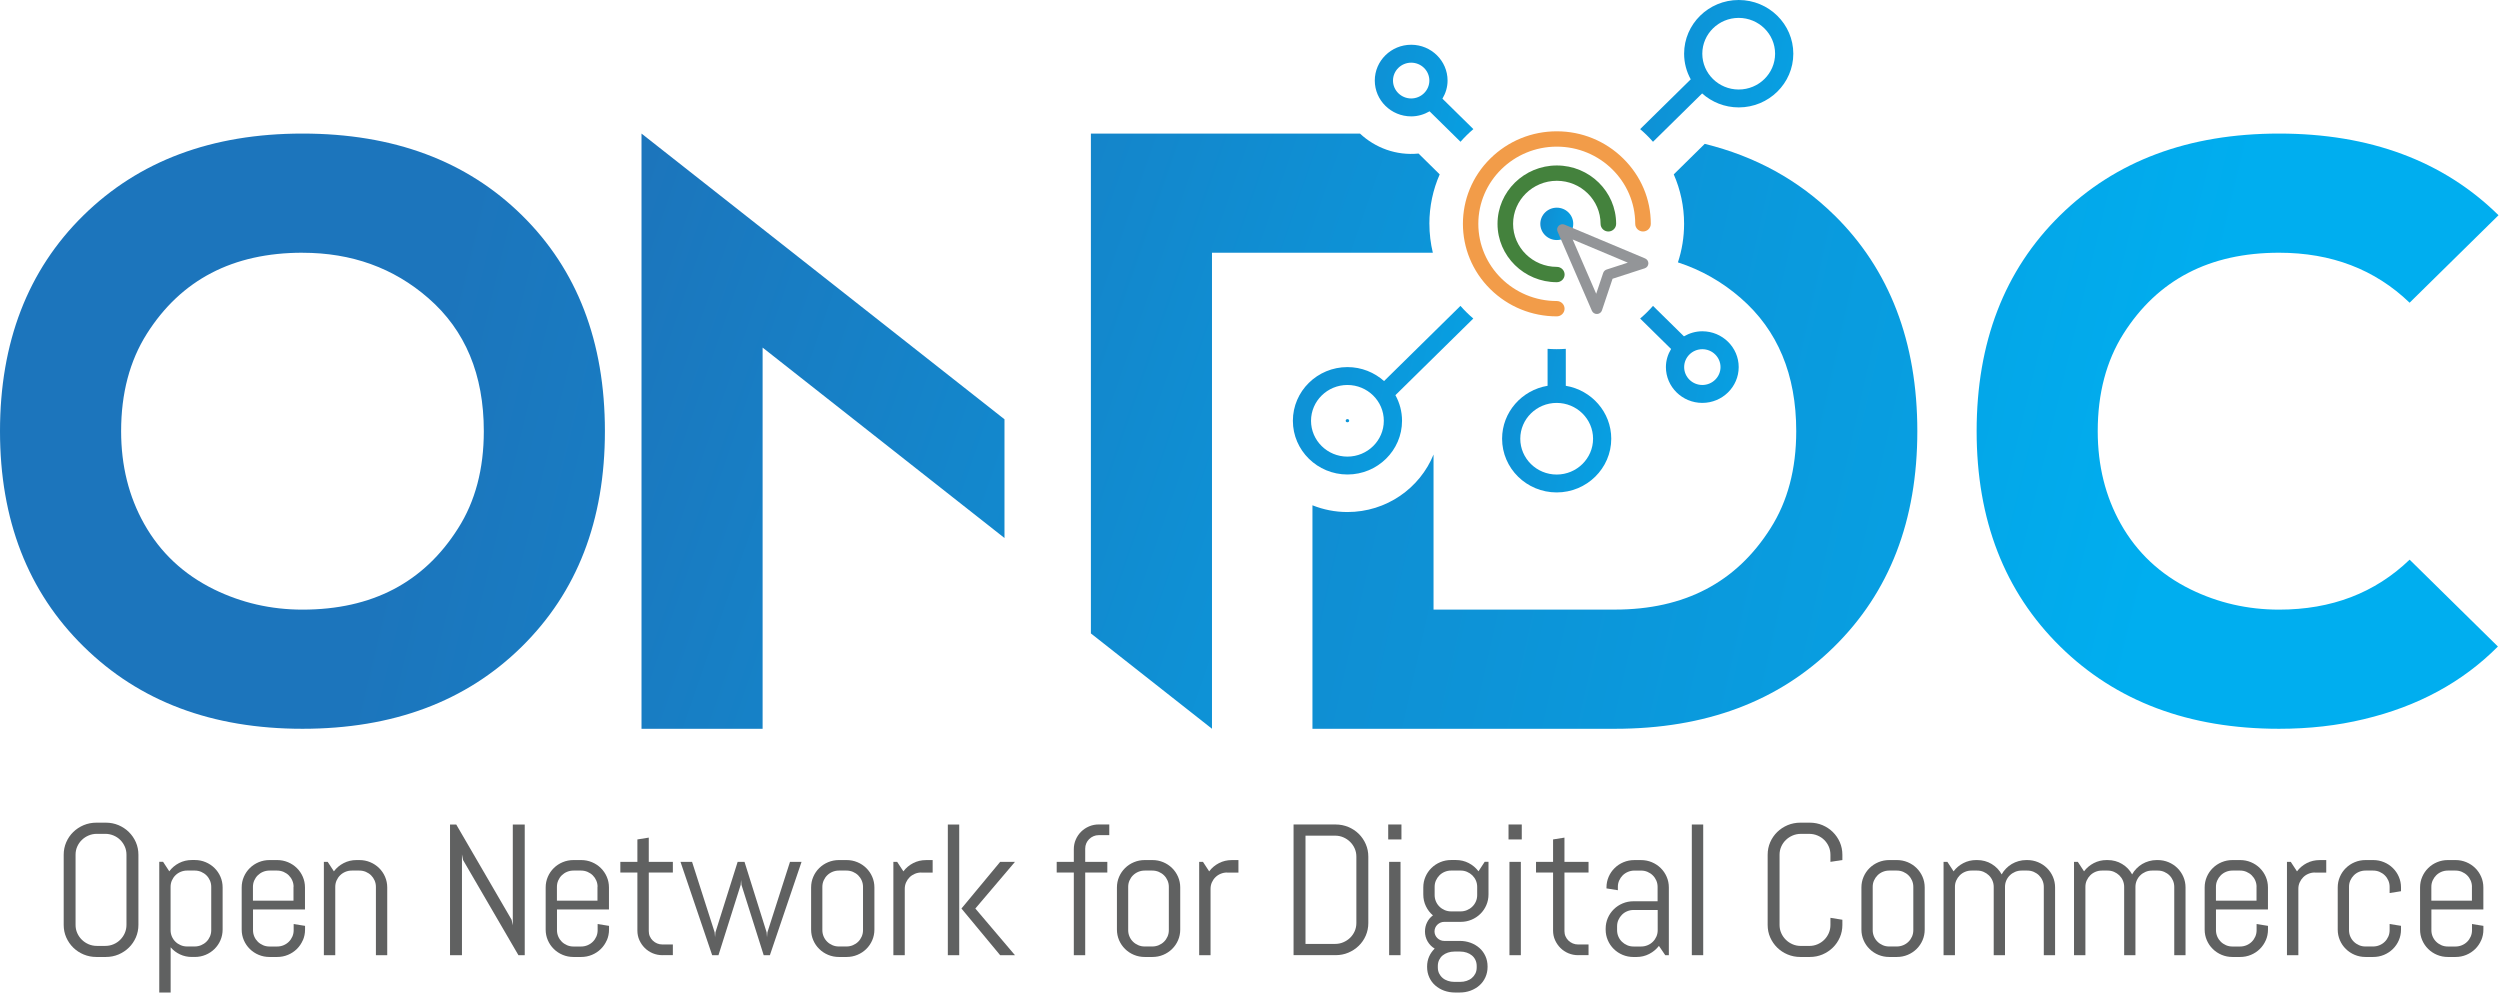 <svg width="243" height="97" viewBox="0 0 243 97" fill="none" xmlns="http://www.w3.org/2000/svg">
<path d="M13.207 91.115C13.04 91.492 12.817 91.824 12.527 92.106C12.24 92.388 11.903 92.611 11.52 92.775C11.136 92.936 10.723 93.018 10.286 93.018H9.369C8.932 93.018 8.519 92.936 8.132 92.775C7.745 92.615 7.408 92.388 7.118 92.106C6.832 91.824 6.605 91.492 6.438 91.115C6.271 90.738 6.191 90.331 6.191 89.901V83.08C6.191 82.65 6.275 82.243 6.438 81.866C6.602 81.488 6.828 81.157 7.118 80.875C7.405 80.593 7.745 80.37 8.132 80.205C8.519 80.045 8.932 79.963 9.369 79.963H10.286C10.723 79.963 11.136 80.045 11.52 80.205C11.903 80.37 12.24 80.593 12.527 80.875C12.813 81.157 13.04 81.488 13.207 81.866C13.37 82.243 13.454 82.65 13.454 83.08V89.901C13.454 90.331 13.37 90.738 13.207 91.115ZM12.293 83.08C12.293 82.797 12.24 82.532 12.13 82.286C12.02 82.04 11.873 81.826 11.69 81.643C11.503 81.459 11.286 81.314 11.036 81.21C10.786 81.105 10.519 81.049 10.229 81.049H9.419C9.132 81.049 8.862 81.101 8.612 81.21C8.362 81.314 8.145 81.459 7.955 81.643C7.765 81.826 7.618 82.04 7.508 82.286C7.398 82.532 7.345 82.794 7.345 83.08V89.901C7.345 90.183 7.398 90.449 7.508 90.695C7.618 90.941 7.765 91.154 7.955 91.341C8.145 91.528 8.362 91.673 8.612 91.781C8.862 91.886 9.129 91.942 9.419 91.942H10.229C10.516 91.942 10.786 91.889 11.036 91.781C11.286 91.676 11.503 91.528 11.69 91.341C11.876 91.154 12.023 90.941 12.13 90.695C12.236 90.449 12.293 90.186 12.293 89.901V83.08Z" fill="#606161"/>
<path d="M21.429 91.39C21.289 91.715 21.095 91.997 20.849 92.24C20.602 92.483 20.315 92.673 19.985 92.811C19.655 92.948 19.305 93.017 18.931 93.017H18.651C18.238 93.017 17.855 92.935 17.498 92.768C17.141 92.601 16.841 92.371 16.587 92.079V96.472H15.48V83.768H15.851L16.454 84.69C16.707 84.352 17.021 84.086 17.404 83.889C17.785 83.692 18.201 83.594 18.651 83.594H18.931C19.305 83.594 19.655 83.663 19.985 83.801C20.315 83.939 20.602 84.129 20.849 84.372C21.095 84.614 21.289 84.897 21.429 85.221C21.569 85.546 21.639 85.891 21.639 86.258V90.35C21.639 90.717 21.569 91.062 21.429 91.387V91.39ZM20.532 86.199C20.532 85.979 20.489 85.776 20.405 85.582C20.322 85.392 20.209 85.225 20.062 85.08C19.918 84.939 19.748 84.828 19.552 84.742C19.355 84.66 19.148 84.618 18.925 84.618H18.188C17.965 84.618 17.758 84.66 17.561 84.742C17.364 84.824 17.198 84.936 17.051 85.08C16.907 85.221 16.794 85.389 16.707 85.582C16.624 85.773 16.581 85.979 16.581 86.199V90.415C16.581 90.635 16.624 90.839 16.707 91.032C16.791 91.226 16.904 91.39 17.051 91.534C17.194 91.675 17.364 91.787 17.561 91.872C17.758 91.957 17.965 91.997 18.188 91.997H18.925C19.148 91.997 19.355 91.954 19.552 91.872C19.745 91.79 19.915 91.679 20.062 91.534C20.209 91.39 20.319 91.226 20.405 91.032C20.489 90.842 20.532 90.635 20.532 90.415V86.199Z" fill="#606161"/>
<path d="M29.434 91.391C29.294 91.716 29.101 91.998 28.854 92.241C28.607 92.484 28.32 92.674 27.99 92.812C27.66 92.95 27.31 93.018 26.936 93.018H26.2C25.826 93.018 25.476 92.95 25.146 92.812C24.816 92.674 24.529 92.484 24.282 92.241C24.036 91.998 23.842 91.716 23.702 91.391C23.562 91.066 23.492 90.722 23.492 90.354V86.263C23.492 85.895 23.562 85.551 23.702 85.226C23.842 84.901 24.036 84.619 24.282 84.376C24.529 84.133 24.816 83.943 25.146 83.805C25.476 83.667 25.826 83.598 26.2 83.598H26.936C27.31 83.598 27.66 83.667 27.99 83.805C28.32 83.943 28.607 84.133 28.854 84.376C29.101 84.619 29.294 84.901 29.434 85.226C29.574 85.551 29.644 85.895 29.644 86.263V88.399H24.593V90.42C24.593 90.64 24.636 90.843 24.719 91.037C24.803 91.23 24.916 91.394 25.063 91.539C25.206 91.68 25.376 91.791 25.573 91.877C25.77 91.962 25.976 92.001 26.2 92.001H26.936C27.16 92.001 27.367 91.959 27.563 91.877C27.757 91.795 27.927 91.683 28.073 91.539C28.22 91.394 28.33 91.23 28.417 91.037C28.5 90.846 28.544 90.64 28.544 90.42V89.816L29.651 89.993V90.358C29.651 90.725 29.581 91.069 29.441 91.394L29.434 91.391ZM28.537 86.2C28.537 85.981 28.494 85.777 28.41 85.584C28.327 85.393 28.213 85.226 28.067 85.081C27.924 84.94 27.753 84.829 27.557 84.743C27.36 84.662 27.153 84.619 26.93 84.619H26.193C25.97 84.619 25.763 84.662 25.566 84.743C25.369 84.826 25.203 84.937 25.056 85.081C24.913 85.222 24.799 85.39 24.712 85.584C24.629 85.774 24.586 85.981 24.586 86.2V87.546H28.527V86.2H28.537Z" fill="#606161"/>
<path d="M36.539 92.844V86.2C36.539 85.981 36.495 85.777 36.412 85.584C36.328 85.393 36.215 85.226 36.069 85.081C35.925 84.94 35.755 84.829 35.558 84.743C35.362 84.662 35.155 84.619 34.931 84.619H34.195C33.971 84.619 33.764 84.662 33.568 84.743C33.371 84.826 33.204 84.937 33.058 85.081C32.914 85.222 32.801 85.39 32.714 85.584C32.631 85.774 32.587 85.981 32.587 86.2V92.844H31.48V83.772H31.851L32.454 84.694C32.708 84.356 33.021 84.091 33.404 83.894C33.785 83.697 34.201 83.598 34.651 83.598H34.931C35.305 83.598 35.655 83.667 35.985 83.805C36.315 83.943 36.602 84.133 36.849 84.376C37.095 84.619 37.289 84.901 37.429 85.226C37.569 85.551 37.639 85.895 37.639 86.263V92.844H36.532H36.539Z" fill="#606161"/>
<path d="M50.391 92.844L45.009 83.594L44.903 83.046V92.844H43.742V80.142H44.346L49.727 89.398L49.844 89.94V80.142H51.004V92.844H50.391Z" fill="#606161"/>
<path d="M58.981 91.391C58.841 91.716 58.647 91.998 58.401 92.241C58.154 92.484 57.867 92.674 57.537 92.812C57.207 92.95 56.857 93.018 56.483 93.018H55.746C55.373 93.018 55.023 92.95 54.693 92.812C54.363 92.674 54.076 92.484 53.829 92.241C53.583 91.998 53.389 91.716 53.249 91.391C53.109 91.066 53.039 90.722 53.039 90.354V86.263C53.039 85.895 53.109 85.551 53.249 85.226C53.389 84.901 53.583 84.619 53.829 84.376C54.076 84.133 54.363 83.943 54.693 83.805C55.023 83.667 55.373 83.598 55.746 83.598H56.483C56.857 83.598 57.207 83.667 57.537 83.805C57.867 83.943 58.154 84.133 58.401 84.376C58.647 84.619 58.841 84.901 58.981 85.226C59.121 85.551 59.191 85.895 59.191 86.263V88.399H54.139V90.42C54.139 90.64 54.183 90.843 54.266 91.037C54.349 91.23 54.463 91.394 54.609 91.539C54.753 91.68 54.923 91.791 55.12 91.877C55.316 91.962 55.523 92.001 55.746 92.001H56.483C56.707 92.001 56.913 91.959 57.11 91.877C57.304 91.795 57.474 91.683 57.62 91.539C57.767 91.394 57.877 91.23 57.964 91.037C58.047 90.846 58.09 90.64 58.09 90.42V89.816L59.197 89.993V90.358C59.197 90.725 59.127 91.069 58.987 91.394L58.981 91.391ZM58.084 86.2C58.084 85.981 58.041 85.777 57.957 85.584C57.874 85.393 57.76 85.226 57.614 85.081C57.47 84.94 57.3 84.829 57.104 84.743C56.907 84.662 56.7 84.619 56.477 84.619H55.74C55.516 84.619 55.31 84.662 55.113 84.743C54.916 84.826 54.75 84.937 54.603 85.081C54.459 85.222 54.346 85.39 54.259 85.584C54.176 85.774 54.133 85.981 54.133 86.2V87.546H58.074V86.2H58.084Z" fill="#606161"/>
<path d="M64.395 92.844C64.058 92.844 63.741 92.781 63.444 92.657C63.148 92.532 62.891 92.362 62.671 92.142C62.451 91.922 62.277 91.669 62.147 91.38C62.017 91.092 61.954 90.78 61.954 90.452V84.808H60.297V83.772H61.954V81.593L63.061 81.416V83.772H65.402V84.808H63.061V90.504C63.061 90.688 63.094 90.859 63.164 91.013C63.234 91.171 63.328 91.308 63.448 91.423C63.568 91.541 63.708 91.633 63.871 91.702C64.035 91.771 64.208 91.804 64.395 91.804H65.402V92.841H64.395V92.844Z" fill="#606161"/>
<path d="M74.834 92.843H74.23L72.07 86.005L72.033 85.536L71.996 86.005L69.836 92.843H69.222L66.144 83.771H67.268L69.466 90.629L69.502 91.098L69.539 90.629L71.7 83.771H72.366L74.517 90.629L74.554 91.098L74.59 90.629L76.788 83.771H77.911L74.834 92.843Z" fill="#606161"/>
<path d="M84.782 91.391C84.641 91.716 84.448 91.998 84.201 92.241C83.955 92.484 83.668 92.674 83.338 92.812C83.008 92.95 82.658 93.018 82.284 93.018H81.547C81.174 93.018 80.824 92.95 80.494 92.812C80.164 92.674 79.877 92.484 79.63 92.241C79.383 91.998 79.19 91.716 79.05 91.391C78.91 91.066 78.84 90.722 78.84 90.354V86.263C78.84 85.895 78.91 85.551 79.05 85.226C79.19 84.901 79.383 84.619 79.63 84.376C79.877 84.133 80.164 83.943 80.494 83.805C80.824 83.667 81.174 83.598 81.547 83.598H82.284C82.658 83.598 83.008 83.667 83.338 83.805C83.668 83.943 83.955 84.133 84.201 84.376C84.448 84.619 84.641 84.901 84.782 85.226C84.922 85.551 84.992 85.895 84.992 86.263V90.354C84.992 90.722 84.922 91.066 84.782 91.391ZM83.885 86.2C83.885 85.981 83.841 85.777 83.758 85.584C83.675 85.393 83.561 85.226 83.415 85.081C83.271 84.94 83.101 84.829 82.904 84.743C82.708 84.662 82.501 84.619 82.278 84.619H81.541C81.317 84.619 81.111 84.662 80.914 84.743C80.717 84.826 80.55 84.937 80.404 85.081C80.26 85.222 80.147 85.39 80.06 85.584C79.977 85.774 79.933 85.981 79.933 86.2V90.416C79.933 90.636 79.977 90.84 80.06 91.033C80.144 91.227 80.257 91.391 80.404 91.535C80.547 91.677 80.717 91.788 80.914 91.873C81.111 91.959 81.317 91.998 81.541 91.998H82.278C82.501 91.998 82.708 91.955 82.904 91.873C83.098 91.791 83.268 91.68 83.415 91.535C83.561 91.391 83.671 91.227 83.758 91.033C83.841 90.843 83.885 90.636 83.885 90.416V86.2Z" fill="#606161"/>
<path d="M89.55 84.808C89.327 84.808 89.12 84.851 88.923 84.933C88.727 85.015 88.56 85.126 88.413 85.271C88.27 85.412 88.156 85.579 88.07 85.773C87.986 85.963 87.943 86.17 87.943 86.389V92.847H86.836V83.775H87.206L87.809 84.697C88.063 84.359 88.376 84.093 88.76 83.896C89.14 83.699 89.557 83.601 90.007 83.601H90.654V84.815H89.547L89.55 84.808Z" fill="#606161"/>
<path d="M92.129 92.844V80.142H93.236V92.844H92.129ZM97.214 92.844L93.453 88.309L97.214 83.775H98.654L94.803 88.309L98.654 92.844H97.214Z" fill="#606161"/>
<path d="M106.805 81.176C106.619 81.176 106.445 81.209 106.289 81.278C106.129 81.347 105.989 81.439 105.869 81.557C105.748 81.675 105.655 81.813 105.585 81.973C105.515 82.134 105.482 82.305 105.482 82.489V83.771H107.632V84.808H105.482V92.844H104.375V84.808H102.711V83.771H104.375V82.541C104.375 82.21 104.438 81.898 104.565 81.606C104.692 81.314 104.865 81.058 105.088 80.838C105.312 80.618 105.568 80.448 105.862 80.323C106.155 80.198 106.472 80.136 106.805 80.136H107.822V81.173H106.805V81.176Z" fill="#606161"/>
<path d="M114.508 91.391C114.368 91.716 114.175 91.998 113.928 92.241C113.681 92.484 113.394 92.674 113.064 92.812C112.734 92.95 112.384 93.018 112.011 93.018H111.274C110.9 93.018 110.55 92.95 110.22 92.812C109.89 92.674 109.603 92.484 109.357 92.241C109.11 91.998 108.917 91.716 108.776 91.391C108.636 91.066 108.566 90.722 108.566 90.354V86.263C108.566 85.895 108.636 85.551 108.776 85.226C108.917 84.901 109.11 84.619 109.357 84.376C109.603 84.133 109.89 83.943 110.22 83.805C110.55 83.667 110.9 83.598 111.274 83.598H112.011C112.384 83.598 112.734 83.667 113.064 83.805C113.394 83.943 113.681 84.133 113.928 84.376C114.175 84.619 114.368 84.901 114.508 85.226C114.648 85.551 114.718 85.895 114.718 86.263V90.354C114.718 90.722 114.648 91.066 114.508 91.391ZM113.611 86.2C113.611 85.981 113.568 85.777 113.484 85.584C113.401 85.393 113.288 85.226 113.141 85.081C112.998 84.94 112.828 84.829 112.631 84.743C112.434 84.662 112.227 84.619 112.004 84.619H111.267C111.044 84.619 110.837 84.662 110.64 84.743C110.444 84.826 110.277 84.937 110.13 85.081C109.987 85.222 109.873 85.39 109.787 85.584C109.703 85.774 109.66 85.981 109.66 86.2V90.416C109.66 90.636 109.703 90.84 109.787 91.033C109.87 91.227 109.983 91.391 110.13 91.535C110.274 91.677 110.444 91.788 110.64 91.873C110.837 91.959 111.044 91.998 111.267 91.998H112.004C112.227 91.998 112.434 91.955 112.631 91.873C112.824 91.791 112.994 91.68 113.141 91.535C113.288 91.391 113.398 91.227 113.484 91.033C113.568 90.843 113.611 90.636 113.611 90.416V86.2Z" fill="#606161"/>
<path d="M119.273 84.808C119.049 84.808 118.843 84.85 118.646 84.933C118.449 85.014 118.282 85.126 118.136 85.27C117.992 85.412 117.879 85.579 117.792 85.772C117.709 85.963 117.666 86.169 117.666 86.389V92.847H116.559V83.774H116.929L117.532 84.696C117.786 84.358 118.099 84.093 118.482 83.896C118.863 83.699 119.279 83.6 119.73 83.6H120.376V84.814H119.269L119.273 84.808Z" fill="#606161"/>
<path d="M132.753 90.939C132.59 91.316 132.363 91.647 132.073 91.929C131.783 92.212 131.446 92.435 131.059 92.599C130.672 92.763 130.259 92.841 129.822 92.841H125.734V80.14H129.822C130.259 80.14 130.672 80.222 131.059 80.383C131.446 80.544 131.783 80.767 132.073 81.052C132.36 81.335 132.586 81.669 132.753 82.05C132.92 82.431 133 82.837 133 83.267V89.725C133 90.154 132.916 90.561 132.753 90.939ZM131.839 83.267C131.839 82.985 131.786 82.719 131.676 82.473C131.569 82.227 131.419 82.014 131.229 81.827C131.039 81.64 130.823 81.496 130.572 81.387C130.322 81.279 130.056 81.226 129.766 81.226H126.895V91.749H129.766C130.052 91.749 130.322 91.696 130.572 91.588C130.823 91.48 131.039 91.339 131.229 91.155C131.419 90.971 131.566 90.758 131.676 90.512C131.783 90.266 131.839 90.003 131.839 89.718V83.261V83.267Z" fill="#606161"/>
<path d="M134.934 81.594V80.14H136.221V81.594H134.934ZM135.024 92.844V83.772H136.131V92.844H135.024Z" fill="#606161"/>
<path d="M144.379 94.996C144.239 95.304 144.045 95.567 143.799 95.783C143.552 96 143.265 96.17 142.935 96.292C142.605 96.413 142.255 96.472 141.881 96.472H141.421C141.048 96.472 140.698 96.41 140.368 96.292C140.038 96.17 139.751 96 139.504 95.783C139.257 95.567 139.064 95.301 138.924 94.996C138.784 94.687 138.714 94.353 138.714 93.985V93.949C138.714 93.595 138.781 93.27 138.911 92.975C139.044 92.679 139.224 92.423 139.451 92.204C139.164 92.033 138.934 91.8 138.764 91.508C138.594 91.216 138.507 90.891 138.507 90.537C138.507 90.219 138.577 89.92 138.714 89.648C138.851 89.375 139.041 89.149 139.281 88.978C138.994 88.729 138.764 88.434 138.597 88.082C138.43 87.735 138.344 87.354 138.344 86.941V86.258C138.344 85.891 138.414 85.546 138.554 85.221C138.694 84.897 138.887 84.614 139.134 84.372C139.381 84.129 139.667 83.939 139.998 83.801C140.328 83.663 140.678 83.594 141.051 83.594H141.511C141.961 83.594 142.378 83.692 142.758 83.889C143.138 84.086 143.455 84.355 143.709 84.69L144.312 83.768H144.682V86.941C144.682 87.308 144.612 87.653 144.472 87.978C144.332 88.302 144.139 88.585 143.892 88.827C143.645 89.07 143.359 89.26 143.028 89.398C142.698 89.536 142.348 89.605 141.975 89.605H140.371C140.244 89.605 140.124 89.631 140.011 89.68C139.898 89.73 139.797 89.799 139.711 89.881C139.624 89.963 139.557 90.061 139.507 90.176C139.461 90.291 139.434 90.409 139.434 90.534C139.434 90.658 139.457 90.776 139.507 90.888C139.554 90.999 139.624 91.098 139.711 91.183C139.797 91.269 139.898 91.334 140.011 91.383C140.124 91.433 140.244 91.456 140.371 91.456H141.885C142.258 91.456 142.608 91.518 142.938 91.636C143.269 91.757 143.555 91.928 143.802 92.144C144.049 92.361 144.242 92.627 144.382 92.932C144.522 93.24 144.592 93.575 144.592 93.943V93.979C144.592 94.346 144.522 94.681 144.382 94.989L144.379 94.996ZM143.582 86.199C143.582 85.979 143.539 85.776 143.455 85.582C143.372 85.392 143.255 85.225 143.108 85.08C142.962 84.939 142.792 84.828 142.595 84.742C142.398 84.657 142.192 84.618 141.968 84.618H141.051C140.828 84.618 140.621 84.66 140.424 84.742C140.228 84.824 140.061 84.936 139.918 85.08C139.774 85.225 139.661 85.389 139.574 85.582C139.487 85.776 139.447 85.979 139.447 86.199V87.006C139.447 87.226 139.491 87.43 139.574 87.623C139.657 87.817 139.771 87.981 139.918 88.125C140.064 88.27 140.231 88.378 140.424 88.463C140.618 88.545 140.828 88.588 141.051 88.588H141.968C142.192 88.588 142.398 88.545 142.595 88.463C142.788 88.381 142.962 88.27 143.108 88.125C143.255 87.984 143.372 87.817 143.455 87.623C143.539 87.433 143.582 87.226 143.582 87.006V86.199ZM143.535 93.897C143.535 93.677 143.492 93.483 143.409 93.306C143.325 93.132 143.212 92.984 143.065 92.866C142.922 92.748 142.752 92.656 142.558 92.591C142.362 92.525 142.155 92.492 141.931 92.492H141.365C141.141 92.492 140.934 92.525 140.738 92.591C140.544 92.656 140.374 92.748 140.228 92.866C140.081 92.984 139.971 93.132 139.884 93.306C139.801 93.48 139.757 93.677 139.757 93.897V94.038C139.757 94.257 139.801 94.451 139.884 94.622C139.968 94.792 140.081 94.94 140.228 95.061C140.371 95.183 140.541 95.275 140.738 95.34C140.931 95.406 141.141 95.439 141.365 95.439H141.931C142.155 95.439 142.362 95.406 142.558 95.34C142.752 95.275 142.922 95.183 143.065 95.061C143.208 94.94 143.322 94.796 143.409 94.622C143.492 94.451 143.535 94.254 143.535 94.038V93.897Z" fill="#606161"/>
<path d="M146.629 81.594V80.14H147.916V81.594H146.629ZM146.719 92.845V83.773H147.826V92.845H146.719Z" fill="#606161"/>
<path d="M153.399 92.844C153.062 92.844 152.745 92.781 152.448 92.657C152.152 92.532 151.895 92.362 151.675 92.142C151.455 91.922 151.281 91.669 151.151 91.38C151.021 91.092 150.958 90.78 150.958 90.452V84.808H149.301V83.772H150.958V81.593L152.065 81.416V83.772H154.406V84.808H152.065V90.504C152.065 90.688 152.098 90.859 152.168 91.013C152.238 91.171 152.332 91.308 152.452 91.423C152.572 91.538 152.712 91.633 152.875 91.702C153.039 91.771 153.212 91.804 153.399 91.804H154.406V92.841H153.399V92.844Z" fill="#606161"/>
<path d="M161.862 92.843L161.248 91.941C160.995 92.266 160.682 92.528 160.302 92.725C159.925 92.922 159.508 93.02 159.058 93.02H158.778C158.404 93.02 158.054 92.951 157.724 92.814C157.394 92.676 157.107 92.486 156.861 92.243C156.614 92 156.42 91.718 156.28 91.393C156.14 91.068 156.07 90.724 156.07 90.356V90.267C156.07 89.9 156.14 89.555 156.28 89.231C156.42 88.906 156.614 88.624 156.861 88.381C157.107 88.138 157.394 87.948 157.724 87.81C158.054 87.672 158.404 87.603 158.778 87.603H161.118V86.202C161.118 85.982 161.075 85.779 160.992 85.585C160.908 85.395 160.795 85.228 160.648 85.083C160.505 84.942 160.335 84.831 160.138 84.745C159.941 84.66 159.735 84.621 159.511 84.621H158.864C158.641 84.621 158.434 84.663 158.238 84.745C158.041 84.828 157.874 84.939 157.727 85.083C157.584 85.225 157.471 85.392 157.384 85.585C157.297 85.779 157.257 85.982 157.257 86.202V86.53L156.15 86.353V86.265C156.15 85.897 156.22 85.553 156.36 85.228C156.5 84.903 156.694 84.621 156.941 84.378C157.187 84.135 157.474 83.945 157.804 83.807C158.134 83.669 158.484 83.6 158.858 83.6H159.505C159.878 83.6 160.228 83.669 160.558 83.807C160.888 83.945 161.175 84.135 161.422 84.378C161.669 84.621 161.862 84.903 162.002 85.228C162.142 85.553 162.212 85.897 162.212 86.265V92.847H161.842L161.862 92.843ZM161.125 88.45H158.784C158.561 88.45 158.354 88.493 158.158 88.575C157.961 88.656 157.794 88.771 157.651 88.916C157.507 89.06 157.394 89.227 157.307 89.421C157.221 89.615 157.181 89.818 157.181 90.038V90.418C157.181 90.638 157.224 90.842 157.307 91.035C157.391 91.229 157.504 91.393 157.651 91.537C157.794 91.678 157.964 91.79 158.158 91.875C158.351 91.961 158.561 92 158.784 92H159.521C159.745 92 159.951 91.957 160.148 91.875C160.345 91.793 160.512 91.682 160.658 91.537C160.805 91.393 160.915 91.229 161.002 91.035C161.085 90.845 161.128 90.638 161.128 90.418V88.453L161.125 88.45Z" fill="#606161"/>
<path d="M164.445 92.844V80.142H165.552V92.844H164.445Z" fill="#606161"/>
<path d="M178.832 91.115C178.668 91.492 178.442 91.824 178.152 92.106C177.861 92.388 177.528 92.611 177.145 92.775C176.761 92.936 176.351 93.018 175.911 93.018H174.994C174.557 93.018 174.144 92.936 173.757 92.775C173.37 92.615 173.033 92.388 172.743 92.106C172.457 91.824 172.23 91.492 172.063 91.115C171.896 90.738 171.816 90.331 171.816 89.901V83.08C171.816 82.65 171.9 82.243 172.063 81.866C172.227 81.488 172.457 81.157 172.743 80.875C173.03 80.593 173.37 80.37 173.757 80.205C174.144 80.045 174.557 79.963 174.994 79.963H175.911C176.348 79.963 176.761 80.045 177.145 80.205C177.528 80.37 177.865 80.593 178.152 80.875C178.438 81.157 178.665 81.488 178.832 81.866C178.995 82.243 179.079 82.65 179.079 83.08V83.595L177.918 83.772V83.083C177.918 82.801 177.865 82.535 177.758 82.289C177.651 82.043 177.501 81.83 177.318 81.646C177.135 81.462 176.915 81.318 176.664 81.213C176.414 81.108 176.148 81.052 175.858 81.052H175.047C174.761 81.052 174.491 81.105 174.24 81.213C173.99 81.321 173.774 81.462 173.584 81.646C173.394 81.83 173.247 82.043 173.137 82.289C173.027 82.535 172.973 82.797 172.973 83.083V89.904C172.973 90.186 173.027 90.452 173.137 90.698C173.247 90.945 173.394 91.158 173.584 91.345C173.774 91.532 173.99 91.676 174.24 91.784C174.491 91.893 174.757 91.945 175.047 91.945H175.858C176.144 91.945 176.414 91.893 176.664 91.784C176.915 91.676 177.131 91.532 177.318 91.345C177.505 91.158 177.651 90.945 177.758 90.698C177.865 90.452 177.918 90.19 177.918 89.904V89.212L179.079 89.399V89.904C179.079 90.334 178.995 90.741 178.832 91.118V91.115Z" fill="#606161"/>
<path d="M186.871 91.391C186.731 91.716 186.538 91.998 186.291 92.241C186.044 92.484 185.758 92.674 185.428 92.812C185.098 92.95 184.747 93.018 184.374 93.018H183.637C183.264 93.018 182.914 92.95 182.583 92.812C182.253 92.674 181.967 92.484 181.72 92.241C181.473 91.998 181.28 91.716 181.14 91.391C181 91.066 180.93 90.722 180.93 90.354V86.263C180.93 85.895 181 85.551 181.14 85.226C181.28 84.901 181.473 84.619 181.72 84.376C181.967 84.133 182.253 83.943 182.583 83.805C182.914 83.667 183.264 83.598 183.637 83.598H184.374C184.747 83.598 185.098 83.667 185.428 83.805C185.758 83.943 186.044 84.133 186.291 84.376C186.538 84.619 186.731 84.901 186.871 85.226C187.011 85.551 187.081 85.895 187.081 86.263V90.354C187.081 90.722 187.011 91.066 186.871 91.391ZM185.974 86.2C185.974 85.981 185.931 85.777 185.848 85.584C185.764 85.393 185.651 85.226 185.504 85.081C185.361 84.94 185.191 84.829 184.994 84.743C184.797 84.658 184.591 84.619 184.367 84.619H183.63C183.407 84.619 183.2 84.662 183.004 84.743C182.807 84.826 182.64 84.937 182.497 85.081C182.353 85.226 182.24 85.39 182.153 85.584C182.067 85.777 182.027 85.981 182.027 86.2V90.416C182.027 90.636 182.07 90.84 182.153 91.033C182.237 91.227 182.35 91.391 182.497 91.535C182.64 91.677 182.81 91.788 183.004 91.873C183.197 91.959 183.407 91.998 183.63 91.998H184.367C184.591 91.998 184.797 91.955 184.994 91.873C185.191 91.791 185.358 91.68 185.504 91.535C185.651 91.391 185.761 91.227 185.848 91.033C185.931 90.843 185.974 90.636 185.974 90.416V86.2Z" fill="#606161"/>
<path d="M198.657 92.844V86.2C198.657 85.981 198.614 85.777 198.53 85.584C198.447 85.393 198.333 85.226 198.187 85.081C198.043 84.94 197.873 84.829 197.677 84.743C197.48 84.658 197.273 84.619 197.05 84.619H196.5C196.276 84.619 196.069 84.662 195.873 84.743C195.676 84.826 195.506 84.937 195.359 85.081C195.213 85.222 195.096 85.39 195.012 85.584C194.929 85.774 194.886 85.981 194.886 86.2V92.844H193.789V86.2C193.789 85.981 193.745 85.777 193.662 85.584C193.579 85.39 193.462 85.226 193.315 85.081C193.169 84.94 192.999 84.829 192.802 84.743C192.605 84.658 192.398 84.619 192.175 84.619H191.625C191.401 84.619 191.195 84.662 190.998 84.743C190.801 84.826 190.635 84.937 190.491 85.081C190.348 85.226 190.234 85.39 190.148 85.584C190.061 85.777 190.021 85.981 190.021 86.2V92.844H188.914V83.772H189.284L189.888 84.694C190.141 84.356 190.458 84.091 190.838 83.894C191.218 83.697 191.635 83.598 192.085 83.598H192.175C192.698 83.598 193.169 83.726 193.589 83.979C194.009 84.232 194.332 84.57 194.562 84.99C194.676 84.783 194.816 84.593 194.986 84.422C195.153 84.251 195.339 84.104 195.543 83.982C195.746 83.861 195.969 83.766 196.209 83.7C196.45 83.631 196.7 83.598 196.956 83.598H197.046C197.42 83.598 197.77 83.667 198.1 83.805C198.43 83.943 198.717 84.133 198.964 84.376C199.21 84.619 199.404 84.901 199.544 85.226C199.684 85.551 199.754 85.895 199.754 86.263V92.844H198.647H198.657Z" fill="#606161"/>
<path d="M211.337 92.844V86.2C211.337 85.981 211.293 85.777 211.21 85.584C211.126 85.393 211.013 85.226 210.866 85.081C210.723 84.94 210.553 84.829 210.356 84.743C210.16 84.658 209.953 84.619 209.729 84.619H209.179C208.956 84.619 208.749 84.662 208.552 84.743C208.356 84.826 208.186 84.937 208.039 85.081C207.892 85.222 207.776 85.39 207.692 85.584C207.609 85.774 207.565 85.981 207.565 86.2V92.844H206.468V86.2C206.468 85.981 206.425 85.777 206.342 85.584C206.258 85.39 206.142 85.226 205.995 85.081C205.848 84.94 205.678 84.829 205.482 84.743C205.285 84.658 205.078 84.619 204.855 84.619H204.305C204.081 84.619 203.874 84.662 203.678 84.743C203.481 84.826 203.314 84.937 203.171 85.081C203.027 85.226 202.914 85.39 202.827 85.584C202.741 85.777 202.701 85.981 202.701 86.2V92.844H201.594V83.772H201.964L202.567 84.694C202.821 84.356 203.138 84.091 203.518 83.894C203.898 83.697 204.315 83.598 204.765 83.598H204.855C205.378 83.598 205.848 83.726 206.268 83.979C206.689 84.232 207.012 84.57 207.242 84.99C207.355 84.783 207.495 84.593 207.666 84.422C207.832 84.251 208.019 84.104 208.222 83.982C208.426 83.861 208.649 83.766 208.889 83.7C209.129 83.631 209.379 83.598 209.636 83.598H209.726C210.1 83.598 210.45 83.667 210.78 83.805C211.11 83.943 211.397 84.133 211.643 84.376C211.89 84.619 212.083 84.901 212.223 85.226C212.364 85.551 212.434 85.895 212.434 86.263V92.844H211.327H211.337Z" fill="#606161"/>
<path d="M220.235 91.391C220.095 91.716 219.901 91.998 219.655 92.241C219.408 92.484 219.121 92.674 218.791 92.812C218.461 92.95 218.111 93.018 217.737 93.018H217C216.627 93.018 216.277 92.95 215.947 92.812C215.617 92.674 215.33 92.484 215.083 92.241C214.836 91.998 214.643 91.716 214.503 91.391C214.363 91.066 214.293 90.722 214.293 90.354V86.263C214.293 85.895 214.363 85.551 214.503 85.226C214.643 84.901 214.836 84.619 215.083 84.376C215.33 84.133 215.617 83.943 215.947 83.805C216.277 83.667 216.627 83.598 217 83.598H217.737C218.111 83.598 218.461 83.667 218.791 83.805C219.121 83.943 219.408 84.133 219.655 84.376C219.901 84.619 220.095 84.901 220.235 85.226C220.375 85.551 220.445 85.895 220.445 86.263V88.399H215.393V90.42C215.393 90.64 215.437 90.843 215.52 91.037C215.603 91.23 215.717 91.394 215.863 91.539C216.007 91.68 216.177 91.791 216.37 91.877C216.564 91.962 216.774 92.001 216.997 92.001H217.734C217.957 92.001 218.164 91.959 218.361 91.877C218.558 91.795 218.724 91.683 218.871 91.539C219.018 91.394 219.128 91.23 219.214 91.037C219.298 90.846 219.341 90.64 219.341 90.42V89.816L220.448 89.993V90.358C220.448 90.725 220.378 91.069 220.238 91.394L220.235 91.391ZM219.338 86.2C219.338 85.981 219.294 85.777 219.211 85.584C219.128 85.393 219.014 85.226 218.868 85.081C218.724 84.94 218.554 84.829 218.357 84.743C218.161 84.658 217.954 84.619 217.731 84.619H216.994C216.77 84.619 216.564 84.662 216.367 84.743C216.17 84.826 216.003 84.937 215.86 85.081C215.717 85.226 215.603 85.39 215.517 85.584C215.43 85.777 215.39 85.981 215.39 86.2V87.546H219.334V86.2H219.338Z" fill="#606161"/>
<path d="M225.004 84.808C224.78 84.808 224.574 84.851 224.377 84.933C224.18 85.015 224.013 85.126 223.87 85.271C223.727 85.415 223.613 85.579 223.527 85.773C223.44 85.966 223.4 86.17 223.4 86.389V92.847H222.293V83.775H222.663L223.267 84.697C223.52 84.359 223.837 84.093 224.217 83.896C224.597 83.699 225.014 83.601 225.464 83.601H226.111V84.815H225.004V84.808Z" fill="#606161"/>
<path d="M233.168 91.391C233.028 91.716 232.835 91.998 232.588 92.241C232.341 92.484 232.055 92.674 231.725 92.812C231.394 92.95 231.044 93.018 230.671 93.018H229.934C229.561 93.018 229.21 92.95 228.88 92.812C228.55 92.674 228.264 92.484 228.017 92.241C227.77 91.998 227.577 91.716 227.437 91.391C227.297 91.066 227.227 90.722 227.227 90.354V86.263C227.227 85.895 227.297 85.551 227.437 85.226C227.577 84.901 227.77 84.619 228.017 84.376C228.264 84.133 228.55 83.943 228.88 83.805C229.21 83.667 229.561 83.598 229.934 83.598H230.671C231.044 83.598 231.394 83.667 231.725 83.805C232.055 83.943 232.341 84.133 232.588 84.376C232.835 84.619 233.028 84.901 233.168 85.226C233.308 85.551 233.378 85.895 233.378 86.263V86.627L232.271 86.804V86.2C232.271 85.981 232.228 85.777 232.145 85.584C232.061 85.393 231.948 85.226 231.801 85.081C231.658 84.94 231.488 84.829 231.291 84.743C231.094 84.658 230.888 84.619 230.664 84.619H229.927C229.704 84.619 229.497 84.662 229.301 84.743C229.104 84.826 228.937 84.937 228.794 85.081C228.65 85.226 228.537 85.39 228.45 85.584C228.364 85.777 228.324 85.981 228.324 86.2V90.416C228.324 90.636 228.367 90.84 228.45 91.033C228.534 91.227 228.647 91.391 228.794 91.535C228.937 91.677 229.107 91.788 229.301 91.873C229.494 91.959 229.704 91.998 229.927 91.998H230.664C230.888 91.998 231.094 91.955 231.291 91.873C231.488 91.791 231.655 91.68 231.801 91.535C231.948 91.391 232.058 91.227 232.145 91.033C232.228 90.843 232.271 90.636 232.271 90.416V89.813L233.378 89.99V90.354C233.378 90.722 233.308 91.066 233.168 91.391Z" fill="#606161"/>
<path d="M241.172 91.391C241.032 91.716 240.839 91.998 240.592 92.241C240.345 92.484 240.059 92.674 239.728 92.812C239.398 92.95 239.048 93.018 238.675 93.018H237.938C237.564 93.018 237.214 92.95 236.884 92.812C236.554 92.674 236.267 92.484 236.021 92.241C235.774 91.998 235.581 91.716 235.441 91.391C235.3 91.066 235.23 90.722 235.23 90.354V86.263C235.23 85.895 235.3 85.551 235.441 85.226C235.581 84.901 235.774 84.619 236.021 84.376C236.267 84.133 236.554 83.943 236.884 83.805C237.214 83.667 237.564 83.598 237.938 83.598H238.675C239.048 83.598 239.398 83.667 239.728 83.805C240.059 83.943 240.345 84.133 240.592 84.376C240.839 84.619 241.032 84.901 241.172 85.226C241.312 85.551 241.382 85.895 241.382 86.263V88.399H236.331V90.42C236.331 90.64 236.374 90.843 236.457 91.037C236.541 91.23 236.654 91.394 236.801 91.539C236.944 91.68 237.114 91.791 237.308 91.877C237.501 91.962 237.711 92.001 237.935 92.001H238.671C238.895 92.001 239.102 91.959 239.298 91.877C239.495 91.795 239.662 91.683 239.808 91.539C239.955 91.394 240.065 91.23 240.152 91.037C240.235 90.846 240.279 90.64 240.279 90.42V89.816L241.386 89.993V90.358C241.386 90.725 241.316 91.069 241.176 91.394L241.172 91.391ZM240.275 86.2C240.275 85.981 240.232 85.777 240.149 85.584C240.065 85.393 239.952 85.226 239.805 85.081C239.662 84.94 239.492 84.829 239.295 84.743C239.098 84.658 238.892 84.619 238.668 84.619H237.931C237.708 84.619 237.501 84.662 237.304 84.743C237.108 84.826 236.941 84.937 236.798 85.081C236.654 85.226 236.541 85.39 236.454 85.584C236.367 85.777 236.327 85.981 236.327 86.2V87.546H240.272V86.2H240.275Z" fill="#606161"/>
<path d="M29.398 12.983C38.241 12.983 45.35 15.627 50.728 20.92C56.106 26.212 58.797 33.207 58.797 41.909C58.797 50.61 56.096 57.56 50.701 62.872C45.303 68.184 38.201 70.838 29.402 70.838C20.603 70.838 13.544 68.174 8.129 62.842C2.707 57.514 0 50.535 0 41.909C0 33.283 2.697 26.258 8.096 20.949C13.494 15.637 20.596 12.983 29.398 12.983ZM29.398 24.565C22.64 24.565 17.598 27.19 14.271 32.446C12.604 35.084 11.773 38.237 11.773 41.909C11.773 45.262 12.52 48.268 14.014 50.922C15.581 53.711 17.842 55.827 20.789 57.281C23.47 58.596 26.338 59.256 29.402 59.256C36.157 59.256 41.202 56.621 44.529 51.349C46.197 48.73 47.027 45.587 47.027 41.912C47.027 36.413 45.23 32.102 41.629 28.975C38.258 26.038 34.183 24.568 29.398 24.568V24.565Z" fill="url(#paint0_linear_1195_310)"/>
<path d="M234.214 54.397L242.797 62.842C239.353 66.307 235.008 68.663 229.763 69.906C227.199 70.526 224.452 70.838 221.524 70.838C212.758 70.838 205.669 68.174 200.251 62.842C194.836 57.514 192.129 50.535 192.129 41.909C192.129 33.283 194.826 26.258 200.225 20.949C205.619 15.637 212.722 12.983 221.524 12.983C230.327 12.983 237.479 15.627 242.857 20.92L234.214 29.424C230.847 26.183 226.616 24.565 221.524 24.565C214.769 24.565 209.727 27.19 206.396 32.446C204.733 35.084 203.899 38.237 203.899 41.909C203.899 45.262 204.649 48.268 206.14 50.922C207.71 53.711 209.967 55.827 212.915 57.281C215.596 58.596 218.467 59.256 221.527 59.256C226.619 59.256 230.85 57.638 234.218 54.397H234.214Z" fill="url(#paint1_linear_1195_310)"/>
<path d="M151.319 23.332C152.203 23.332 152.92 22.627 152.92 21.757C152.92 20.888 152.203 20.186 151.319 20.186C150.436 20.186 149.719 20.891 149.719 21.757C149.719 22.623 150.436 23.332 151.319 23.332Z" fill="url(#paint2_linear_1195_310)"/>
<path d="M130.801 40.902C130.801 41.089 131.138 41.092 131.141 40.902C131.141 40.807 131.068 40.735 130.971 40.735C130.874 40.735 130.801 40.807 130.801 40.902Z" fill="url(#paint3_linear_1195_310)"/>
<path d="M178.298 20.919C174.821 17.5 170.619 15.194 165.701 13.983L162.69 16.949C163.334 18.426 163.694 20.05 163.694 21.756C163.694 23.062 163.484 24.322 163.094 25.503C165.335 26.232 167.372 27.38 169.199 28.971C172.797 32.098 174.594 36.409 174.594 41.909C174.594 45.583 173.764 48.727 172.097 51.345C168.769 56.618 163.727 59.252 156.969 59.252H139.34V44.182C138.01 47.454 134.762 49.77 130.971 49.77C129.768 49.77 128.621 49.534 127.57 49.114V70.838H156.969C165.771 70.838 172.873 68.184 178.268 62.871C183.67 57.559 186.364 50.574 186.364 41.909C186.364 33.243 183.677 26.212 178.302 20.919H178.298Z" fill="url(#paint4_linear_1195_310)"/>
<path d="M159.905 25.12L152.079 21.835C151.649 21.655 151.209 22.085 151.396 22.508L154.733 30.209C154.817 30.402 155.013 30.53 155.237 30.52C155.454 30.511 155.644 30.373 155.71 30.169L156.741 27.095L159.865 26.081C160.072 26.016 160.215 25.829 160.222 25.615C160.232 25.402 160.105 25.205 159.905 25.12ZM156.164 26.199C156.007 26.252 155.884 26.37 155.83 26.527L155.15 28.555L152.863 23.279L158.224 25.53L156.164 26.199Z" fill="#939598"/>
<path d="M151.324 16.084C148.146 16.084 145.559 18.63 145.559 21.757C145.559 24.884 148.146 27.43 151.324 27.43C151.74 27.43 152.08 27.095 152.08 26.685C152.08 26.275 151.74 25.94 151.324 25.94C148.98 25.94 147.072 24.063 147.072 21.757C147.072 19.45 148.98 17.573 151.324 17.573C153.668 17.573 155.575 19.45 155.575 21.757C155.575 22.167 155.915 22.502 156.332 22.502C156.748 22.502 157.089 22.167 157.089 21.757C157.089 18.63 154.501 16.084 151.324 16.084Z" fill="#44823D"/>
<path d="M157.774 15.404C156.043 13.701 153.749 12.763 151.319 12.763C148.888 12.763 146.594 13.701 144.864 15.404C141.306 18.905 141.306 24.604 144.864 28.109C146.594 29.811 148.888 30.75 151.319 30.75C151.736 30.75 152.076 30.415 152.076 30.005C152.076 29.595 151.736 29.26 151.319 29.26C147.114 29.26 143.693 25.894 143.693 21.756C143.693 17.619 147.114 14.253 151.319 14.253C155.523 14.253 158.944 17.619 158.944 21.756C158.944 22.167 159.284 22.501 159.701 22.501C160.118 22.501 160.458 22.167 160.458 21.756C160.458 19.364 159.504 17.107 157.774 15.404Z" fill="#F29C49"/>
<path d="M62.355 70.838H74.126V33.785L97.636 52.294V40.754L62.355 12.983V70.838Z" fill="url(#paint5_linear_1195_310)"/>
<path d="M138.935 21.757C138.935 20.05 139.291 18.426 139.938 16.95L137.884 14.925C135.7 15.142 133.66 14.358 132.189 12.983H106.035V61.569L117.805 70.835V24.565H139.271C139.055 23.663 138.938 22.721 138.938 21.757H138.935Z" fill="url(#paint6_linear_1195_310)"/>
<path d="M165.467 32.2C164.813 32.2 164.207 32.387 163.68 32.692L160.672 29.732C160.285 30.172 159.869 30.582 159.422 30.963L162.429 33.922C162.116 34.441 161.926 35.038 161.926 35.681C161.926 37.6 163.513 39.162 165.464 39.162C167.414 39.162 169.001 37.6 169.001 35.681C169.001 33.762 167.414 32.2 165.464 32.2H165.467ZM165.467 37.42C164.49 37.42 163.7 36.639 163.7 35.681C163.7 34.723 164.493 33.942 165.467 33.942C166.441 33.942 167.234 34.723 167.234 35.681C167.234 36.639 166.441 37.42 165.467 37.42Z" fill="url(#paint7_linear_1195_310)"/>
<path d="M169.001 0C166.074 0 163.696 2.343 163.696 5.22C163.696 6.123 163.93 6.969 164.34 7.711L159.422 12.55C159.869 12.931 160.285 13.341 160.672 13.781L165.447 9.082C166.387 9.922 167.634 10.44 169.005 10.44C171.932 10.44 174.31 8.098 174.31 5.22C174.31 2.343 171.929 0 169.005 0H169.001ZM169.001 8.701C167.051 8.701 165.464 7.14 165.464 5.22C165.464 3.301 167.051 1.739 169.001 1.739C170.952 1.739 172.539 3.301 172.539 5.22C172.539 7.14 170.952 8.701 169.001 8.701Z" fill="url(#paint8_linear_1195_310)"/>
<path d="M137.167 11.312C137.82 11.312 138.427 11.125 138.954 10.82L141.961 13.78C142.348 13.34 142.765 12.93 143.212 12.549L140.204 9.59C140.514 9.071 140.704 8.477 140.704 7.831C140.704 5.911 139.117 4.35 137.167 4.35C135.216 4.35 133.629 5.911 133.629 7.831C133.629 9.75 135.216 11.312 137.167 11.312ZM137.167 6.092C138.144 6.092 138.934 6.873 138.934 7.831C138.934 8.789 138.14 9.57 137.167 9.57C136.193 9.57 135.399 8.789 135.399 7.831C135.399 6.873 136.193 6.092 137.167 6.092Z" fill="url(#paint9_linear_1195_310)"/>
<path d="M143.206 30.963C142.76 30.582 142.343 30.172 141.956 29.732L134.531 37.039C133.587 36.2 132.343 35.681 130.973 35.681C128.045 35.681 125.668 38.024 125.668 40.901C125.668 43.779 128.049 46.121 130.973 46.121C133.897 46.121 136.278 43.779 136.278 40.901C136.278 39.999 136.044 39.152 135.634 38.411L143.206 30.96V30.963ZM130.969 44.383C129.019 44.383 127.432 42.821 127.432 40.901C127.432 38.982 129.019 37.42 130.969 37.42C132.92 37.42 134.507 38.982 134.507 40.901C134.507 42.821 132.92 44.383 130.969 44.383Z" fill="url(#paint10_linear_1195_310)"/>
<path d="M152.196 37.499V33.907C151.902 33.926 151.609 33.94 151.309 33.94C151.009 33.94 150.719 33.926 150.425 33.907V37.499C147.921 37.916 146.004 40.059 146.004 42.644C146.004 45.525 148.385 47.864 151.309 47.864C154.233 47.864 156.614 45.522 156.614 42.644C156.614 40.062 154.696 37.916 152.192 37.499H152.196ZM151.309 46.126C149.358 46.126 147.771 44.564 147.771 42.644C147.771 40.725 149.358 39.163 151.309 39.163C153.259 39.163 154.846 40.725 154.846 42.644C154.846 44.564 153.259 46.126 151.309 46.126Z" fill="url(#paint11_linear_1195_310)"/>
<defs>
<linearGradient id="paint0_linear_1195_310" x1="39.548" y1="44.265" x2="202.986" y2="83.552" gradientUnits="userSpaceOnUse">
<stop stop-color="#1C75BC"/>
<stop offset="1" stop-color="#00AEEF"/>
</linearGradient>
<linearGradient id="paint1_linear_1195_310" x1="49.731" y1="1.909" x2="213.165" y2="41.2" gradientUnits="userSpaceOnUse">
<stop stop-color="#1C75BC"/>
<stop offset="1" stop-color="#00AEEF"/>
</linearGradient>
<linearGradient id="paint2_linear_1195_310" x1="145.277" y1="20.445" x2="155.681" y2="22.779" gradientUnits="userSpaceOnUse">
<stop stop-color="#1C75BC"/>
<stop offset="1" stop-color="#00AEEF"/>
</linearGradient>
<linearGradient id="paint3_linear_1195_310" x1="130.334" y1="40.751" x2="131.436" y2="40.998" gradientUnits="userSpaceOnUse">
<stop stop-color="#1C75BC"/>
<stop offset="1" stop-color="#00AEEF"/>
</linearGradient>
<linearGradient id="paint4_linear_1195_310" x1="50.411" y1="21.523" x2="234.965" y2="62.897" gradientUnits="userSpaceOnUse">
<stop stop-color="#1C75BC"/>
<stop offset="1" stop-color="#00AEEF"/>
</linearGradient>
<linearGradient id="paint5_linear_1195_310" x1="54.49" y1="39.278" x2="176.455" y2="81.445" gradientUnits="userSpaceOnUse">
<stop stop-color="#1C75BC"/>
<stop offset="1" stop-color="#00AEEF"/>
</linearGradient>
<linearGradient id="paint6_linear_1195_310" x1="60.989" y1="20.48" x2="182.954" y2="62.651" gradientUnits="userSpaceOnUse">
<stop offset="0.05" stop-color="#1C75BC"/>
<stop offset="1" stop-color="#00AEEF"/>
</linearGradient>
<linearGradient id="paint7_linear_1195_310" x1="138.206" y1="28.709" x2="179.962" y2="38.745" gradientUnits="userSpaceOnUse">
<stop stop-color="#1C75BC"/>
<stop offset="1" stop-color="#00AEEF"/>
</linearGradient>
<linearGradient id="paint8_linear_1195_310" x1="135.715" y1="0.039" x2="186.974" y2="12.362" gradientUnits="userSpaceOnUse">
<stop stop-color="#1C75BC"/>
<stop offset="1" stop-color="#00AEEF"/>
</linearGradient>
<linearGradient id="paint9_linear_1195_310" x1="112.973" y1="2.827" x2="154.736" y2="12.866" gradientUnits="userSpaceOnUse">
<stop stop-color="#1C75BC"/>
<stop offset="1" stop-color="#00AEEF"/>
</linearGradient>
<linearGradient id="paint10_linear_1195_310" x1="97.603" y1="28.955" x2="156.685" y2="43.158" gradientUnits="userSpaceOnUse">
<stop stop-color="#1C75BC"/>
<stop offset="1" stop-color="#00AEEF"/>
</linearGradient>
<linearGradient id="paint11_linear_1195_310" x1="125.771" y1="34.911" x2="167.887" y2="45.035" gradientUnits="userSpaceOnUse">
<stop stop-color="#1C75BC"/>
<stop offset="1" stop-color="#00AEEF"/>
</linearGradient>
</defs>
</svg>
